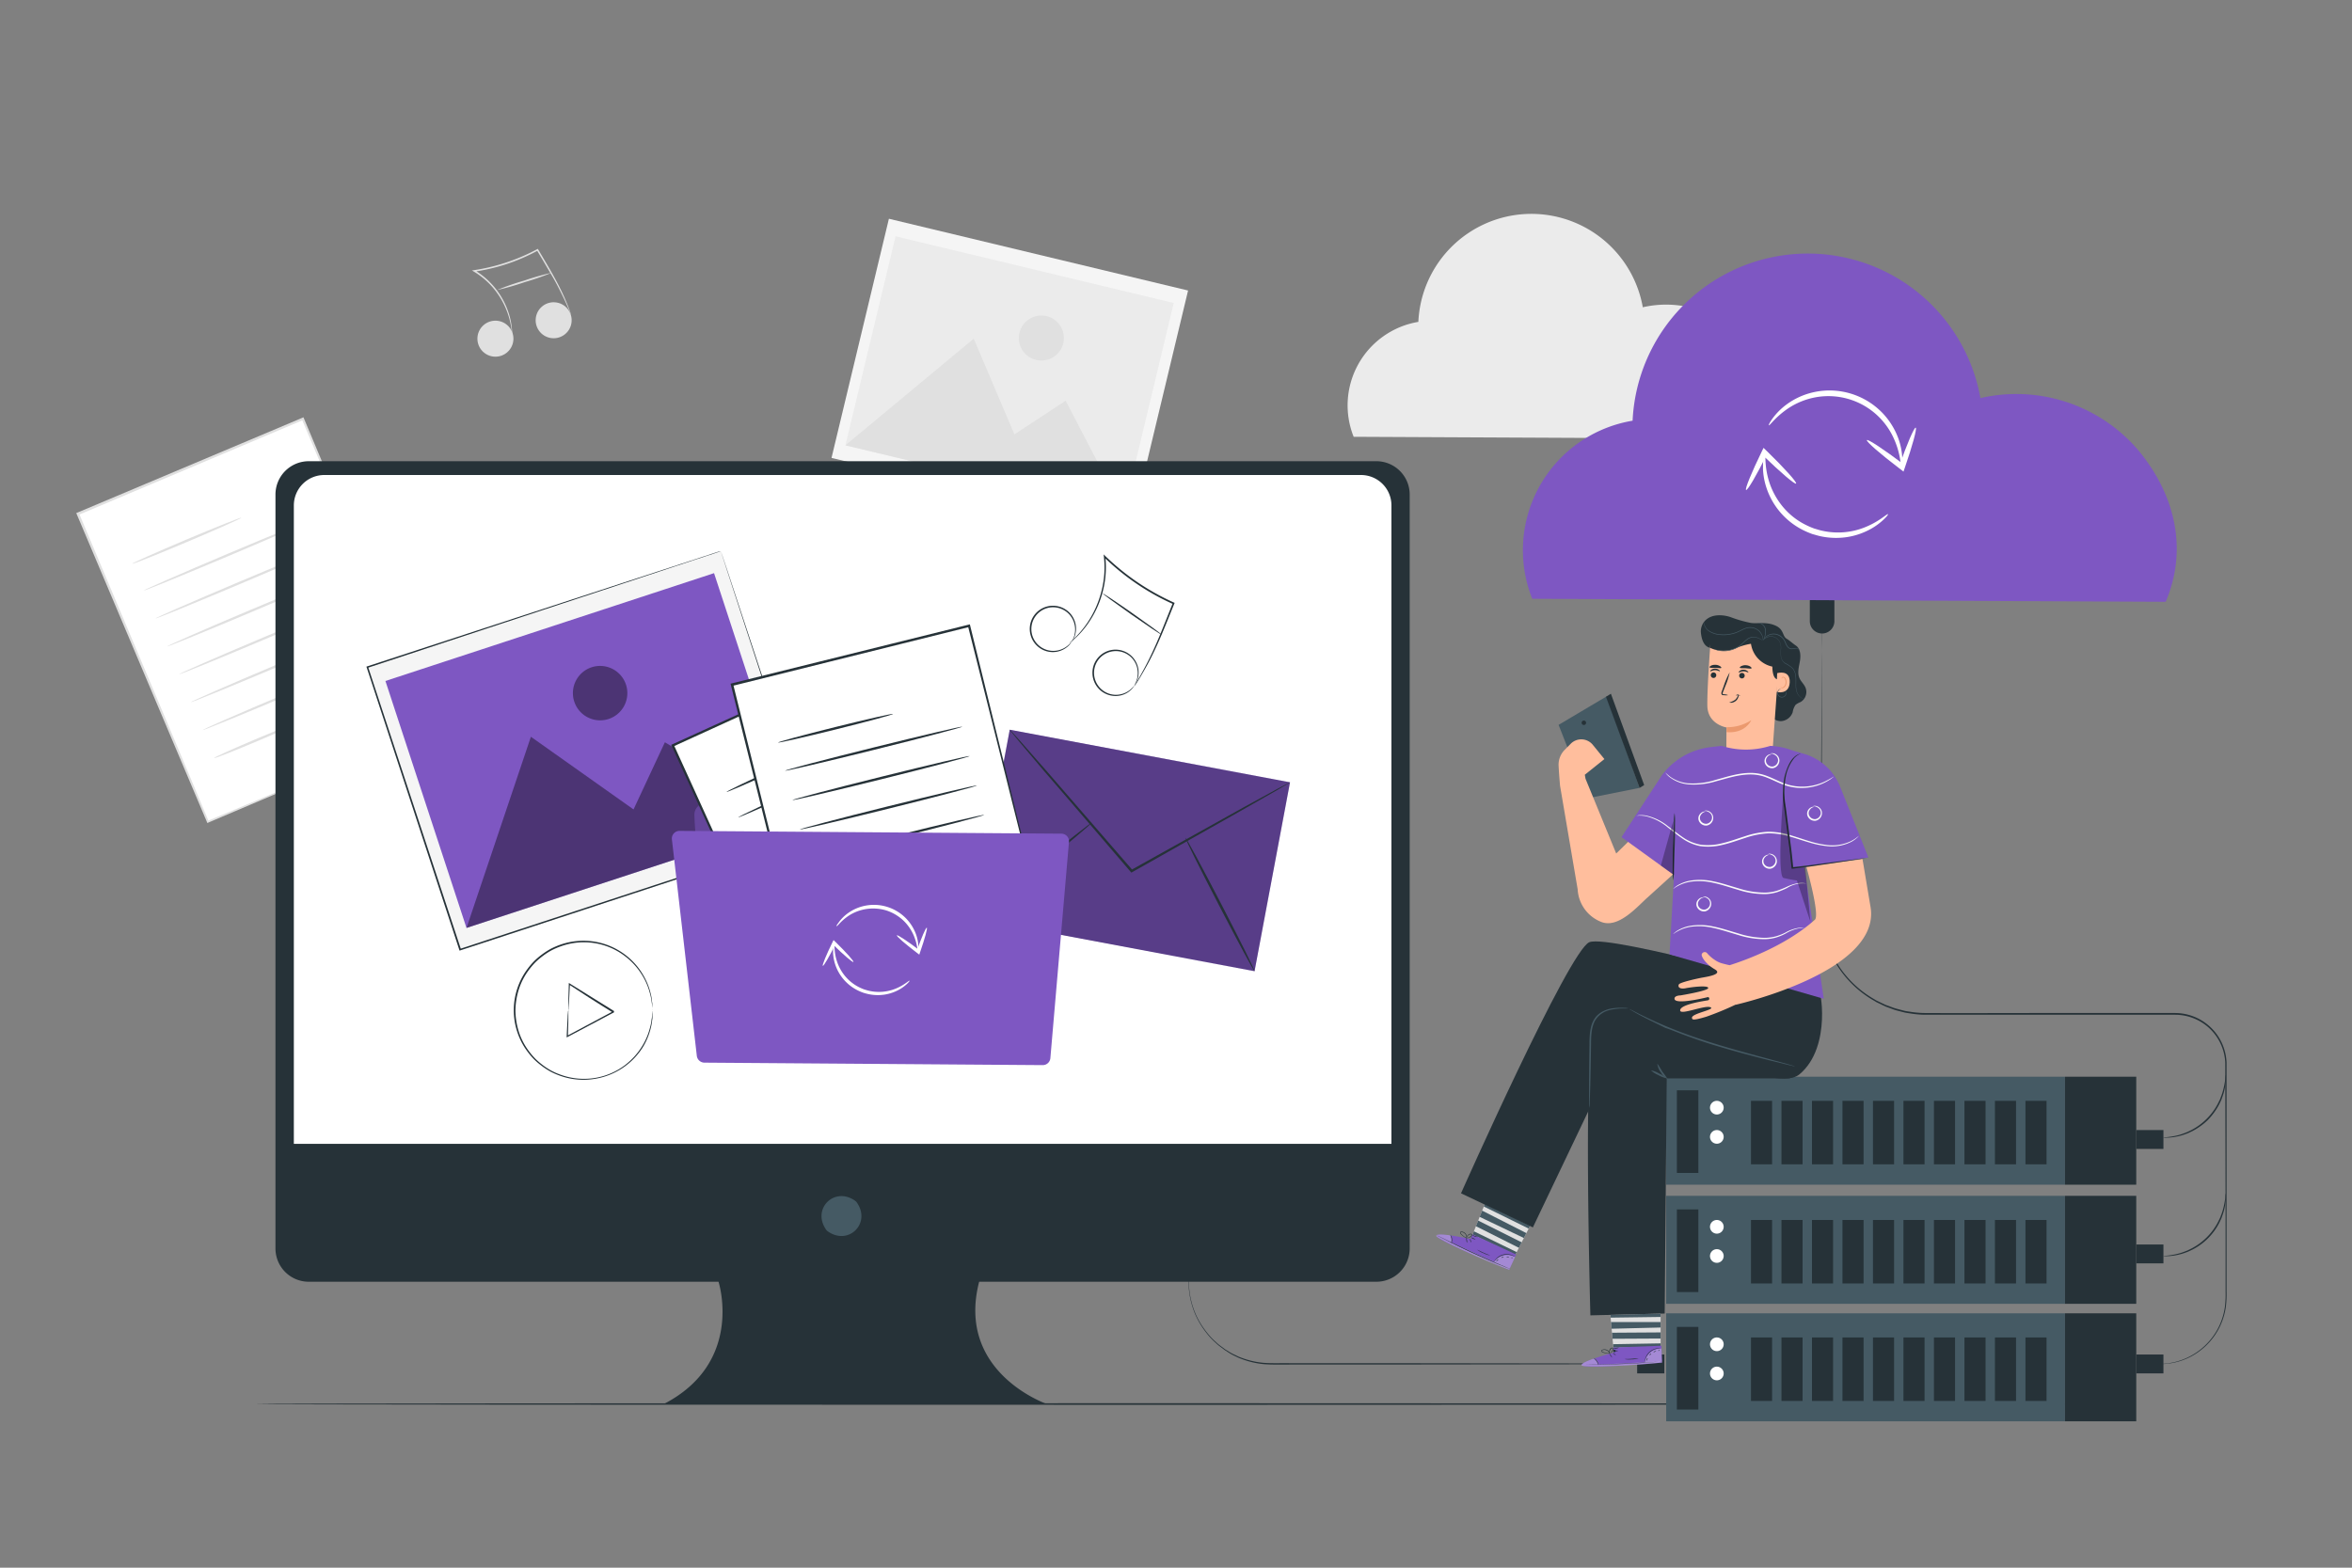 <svg xmlns="http://www.w3.org/2000/svg" viewBox="0 0 750 500"><rect x="0" y="0" width="750" height="500" fill="#808080" stroke="none"/><g id="freepik--background-complete--inject-27"><rect x="42.48" y="144.55" width="77.88" height="106.58" transform="translate(-70.53 47.24) rotate(-22.88)" style="fill:#fff"></rect><path d="M138,231.79s-.09-.16-.23-.47-.34-.79-.6-1.39c-.54-1.24-1.31-3-2.31-5.35-2-4.69-4.91-11.51-8.6-20.13l-30-70.71.46.19L25,164.24h0l.2-.51C40.64,200.42,55,234.39,66.56,262l-.41-.16,52.17-21.85,14.53-6,3.83-1.58c.87-.36,1.35-.53,1.35-.53s-.41.2-1.26.57L133,234l-14.4,6.17L66.4,262.37l-.3.12L66,262.2C54.33,234.65,40,200.71,24.47,164l-.15-.36.36-.15h0l71.76-30.25.33-.14.13.32c12.21,29.12,22.53,53.72,29.81,71.06l8.4,20.14c.95,2.3,1.69,4.08,2.19,5.32.24.58.42,1,.56,1.36A3.67,3.67,0,0,1,138,231.79Z" style="fill:#e0e0e0"></path><path d="M77,165.1c.08.2-7.66,3.65-17.28,7.72s-17.51,7.2-17.59,7,7.65-3.65,17.28-7.72S77,164.9,77,165.1Z" style="fill:#e0e0e0"></path><path d="M99.5,165.67c.08.2-11.88,5.44-26.71,11.7s-26.94,11.18-27,11,11.88-5.43,26.71-11.7S99.42,165.47,99.5,165.67Z" style="fill:#e0e0e0"></path><path d="M103.26,174.57c.08.2-11.88,5.44-26.72,11.7s-26.93,11.18-27,11,11.87-5.43,26.71-11.7S103.17,174.38,103.26,174.57Z" style="fill:#e0e0e0"></path><path d="M107,183.47c.09.2-11.87,5.44-26.71,11.7s-26.93,11.18-27,11S65.16,200.72,80,194.46,106.93,183.28,107,183.47Z" style="fill:#e0e0e0"></path><path d="M110.77,192.38c.08.19-11.88,5.43-26.71,11.69s-26.93,11.18-27,11,11.88-5.43,26.72-11.69S110.69,192.18,110.77,192.38Z" style="fill:#e0e0e0"></path><path d="M114.53,201.28c.08.19-11.88,5.43-26.71,11.69s-26.94,11.18-27,11,11.87-5.44,26.71-11.7S114.44,201.08,114.53,201.28Z" style="fill:#e0e0e0"></path><path d="M118.28,210.18c.09.2-11.87,5.43-26.71,11.69s-26.93,11.18-27,11,11.87-5.44,26.71-11.7S118.2,210,118.28,210.18Z" style="fill:#e0e0e0"></path><path d="M97.19,229.57c.09.19-6.31,3.08-14.28,6.45S68.4,242,68.31,241.76s6.32-3.09,14.29-6.46S97.11,229.37,97.19,229.57Z" style="fill:#e0e0e0"></path><rect x="282.76" y="70.28" width="78.44" height="98.11" transform="translate(130.85 404.61) rotate(-76.51)" style="fill:#f5f5f5"></rect><rect x="287.64" y="73.71" width="68.56" height="91.22" transform="translate(130.81 404.54) rotate(-76.51)" style="fill:#ebebeb"></rect><polygon points="269.57 142.02 310.5 108.01 323.47 138.54 339.81 127.8 358.28 163.29 269.57 142.02" style="fill:#e0e0e0"></polygon><path d="M339.05,109.49a7.18,7.18,0,1,1-5.31-8.66A7.19,7.19,0,0,1,339.05,109.49Z" style="fill:#e0e0e0"></path><path d="M562,139.94c4.68-10.95,1.84-22.38-5.86-31.46A33,33,0,0,0,523.85,98a36.08,36.08,0,0,0-71.57,4.66,27,27,0,0,0-20.63,36.65Z" style="fill:#ebebeb"></path><path d="M163.45,106.28a5.74,5.74,0,1,1-7.21-3.73A5.74,5.74,0,0,1,163.45,106.28Z" style="fill:#e0e0e0"></path><circle cx="176.54" cy="102.13" r="5.74" transform="translate(45.26 258.22) rotate(-79.98)" style="fill:#e0e0e0"></circle><path d="M182.13,100.4a1.87,1.87,0,0,1-.2-.4l-.5-1.19c-.44-1-1.08-2.54-2-4.4s-2-4.07-3.45-6.52-3-5.15-4.79-8.08l.33.09A61.09,61.09,0,0,1,161,84.4a61.78,61.78,0,0,1-9.73,2.24l.09-.46A25,25,0,0,1,162.26,100a23.41,23.41,0,0,1,1,5.08c.06.6,0,1.07.06,1.38a1.81,1.81,0,0,1,0,.48s-.07-.65-.21-1.84a25.76,25.76,0,0,0-1.16-5,25.24,25.24,0,0,0-3.61-6.89,24.36,24.36,0,0,0-7.25-6.59l-.6-.36.69-.1a62,62,0,0,0,9.64-2.25,61.25,61.25,0,0,0,10.47-4.43l.21-.11.12.2c1.72,2.94,3.35,5.65,4.73,8.12s2.51,4.71,3.37,6.6,1.45,3.42,1.85,4.47L182,100A2.38,2.38,0,0,1,182.13,100.4Z" style="fill:#e0e0e0"></path><path d="M175.89,87a82.85,82.85,0,0,1-8.63,3,80.89,80.89,0,0,1-8.78,2.51,80.16,80.16,0,0,1,8.63-3A80.18,80.18,0,0,1,175.89,87Z" style="fill:#e0e0e0"></path></g><g id="freepik--Floor--inject-27"><path d="M668.83,447.8c0,.15-131.56.26-293.82.26S81.17,448,81.17,447.8s131.54-.26,293.84-.26S668.83,447.66,668.83,447.8Z" style="fill:#263238"></path></g><g id="freepik--Device--inject-27"><path d="M438.89,147.1H98.46a10.62,10.62,0,0,0-10.62,10.62V398.18A10.61,10.61,0,0,0,98.46,408.8H229.12s8.31,25.7-17.45,39H333.84s-29.09-10-21.61-39H438.89a10.62,10.62,0,0,0,10.63-10.62V157.72A10.63,10.63,0,0,0,438.89,147.1Z" style="fill:#263238"></path><path d="M273.22,383.52c4.63,6.61-2.61,13.86-9.23,9.23a2.21,2.21,0,0,1-.57-.57c-4.62-6.62,2.62-13.85,9.23-9.23A2.21,2.21,0,0,1,273.22,383.52Z" style="fill:#455a64"></path><path d="M103.4,151.5H434a9.7,9.7,0,0,1,9.7,9.7V364.81a0,0,0,0,1,0,0H93.7a0,0,0,0,1,0,0V161.2A9.7,9.7,0,0,1,103.4,151.5Z" style="fill:#fff"></path><rect x="330.37" y="225.77" width="61.29" height="90.93" transform="translate(27.84 576.03) rotate(-79.37)" style="fill:#7E57C2"></rect><rect x="330.37" y="225.77" width="61.29" height="90.93" transform="translate(27.84 576.03) rotate(-79.37)" style="opacity:0.3"></rect><path d="M411.36,249.51a7.91,7.91,0,0,1-1,.64l-2.89,1.72L396.74,258l-35.68,20.15-.29.16-.22-.25-.54-.62C349.49,265.19,340,254.08,333,246l-8.11-9.62c-.91-1.09-1.63-2-2.18-2.64a5.38,5.38,0,0,1-.71-1,8.13,8.13,0,0,1,.84.85l2.29,2.54,8.32,9.45,27.2,31.37.53.62-.51-.09,35.79-19.94c4.54-2.47,8.23-4.49,10.87-5.94l3-1.58A5.86,5.86,0,0,1,411.36,249.51Z" style="fill:#263238"></path><path d="M310.68,293c-.14-.17,8.13-7.17,18.47-15.62s18.85-15.16,19-15S340,269.53,329.67,278,310.82,293.15,310.68,293Z" style="fill:#263238"></path><path d="M378,267.19c.21-.11,5.31,9.33,11.4,21.09s10.86,21.36,10.66,21.47-5.3-9.34-11.39-21.09S377.79,267.29,378,267.19Z" style="fill:#263238"></path><path d="M208.06,322.21a1.41,1.41,0,0,1-.05-.35c0-.26,0-.61-.08-1,0-.23,0-.49-.05-.77s-.09-.58-.14-.92a16.06,16.06,0,0,0-.47-2.26,20.85,20.85,0,0,0-2.45-5.81,21.81,21.81,0,0,0-5.56-6.17,21.56,21.56,0,0,0-9.17-4.05,21.82,21.82,0,0,0-11.42,1,22.08,22.08,0,0,0-2.83,1.24,21.64,21.64,0,0,0-2.67,1.72,24.08,24.08,0,0,0-2.46,2.09,24.65,24.65,0,0,0-2.13,2.52,21,21,0,0,0-3.1,6,23.07,23.07,0,0,0-1.12,6.85,23.45,23.45,0,0,0,1.11,6.86,21.26,21.26,0,0,0,3.11,6,23.62,23.62,0,0,0,2.13,2.52,24.19,24.19,0,0,0,2.46,2.1,21.64,21.64,0,0,0,2.67,1.72,22.08,22.08,0,0,0,2.83,1.24,21.82,21.82,0,0,0,11.42,1,21.56,21.56,0,0,0,9.17-4,21.91,21.91,0,0,0,5.57-6.18,20.92,20.92,0,0,0,2.44-5.8,16.06,16.06,0,0,0,.47-2.26c0-.34.11-.64.14-.92l.05-.77c0-.43.06-.78.08-1a1.58,1.58,0,0,1,.05-.36,2,2,0,0,1,0,.36q0,.39,0,1.05c0,.23,0,.49,0,.77s-.08.59-.12.93a15.9,15.9,0,0,1-.42,2.29,21.15,21.15,0,0,1-2.39,5.9A22.16,22.16,0,0,1,190.17,344a22.3,22.3,0,0,1-11.66-.93,24,24,0,0,1-2.91-1.27,23.24,23.24,0,0,1-2.72-1.75,24.28,24.28,0,0,1-2.53-2.14,23.47,23.47,0,0,1-2.18-2.57,21.42,21.42,0,0,1-3.19-6.13,22,22,0,0,1,0-14,21.75,21.75,0,0,1,3.19-6.12,24.63,24.63,0,0,1,2.18-2.57,24.28,24.28,0,0,1,2.53-2.14,23.24,23.24,0,0,1,2.72-1.75,24,24,0,0,1,2.91-1.27,22.3,22.3,0,0,1,11.66-.93,22.05,22.05,0,0,1,9.32,4.19,21.76,21.76,0,0,1,5.58,6.32,20.91,20.91,0,0,1,2.4,5.9,15.66,15.66,0,0,1,.42,2.29c0,.34.1.64.12.93s0,.54,0,.77q0,.66,0,1.05A1.88,1.88,0,0,1,208.06,322.21Z" style="fill:#263238"></path><path d="M181.24,322.21a2.36,2.36,0,0,1,0,.59c0,.44,0,1,0,1.66,0,1.52-.08,3.59-.14,6.1l-.28-.18,14.71-7.86c0-.1,0,.85,0,.45h0l0,0-.06,0-.13-.08-.25-.16-.51-.32-1-.63-2-1.24-3.72-2.35L181.44,314l.3-.15c-.13,2.51-.23,4.57-.31,6.09-.05.67-.08,1.22-.11,1.66a2.4,2.4,0,0,1-.08.57,2.39,2.39,0,0,1,0-.58c0-.44,0-1,0-1.66,0-1.52.09-3.59.14-6.1v-.33l.29.18,6.44,4,3.74,2.33,2,1.23,1,.63.51.32.25.16.13.08.06,0,0,0h0c0-.4,0,.55,0,.45L181,330.72l-.3.16,0-.34c.12-2.51.23-4.57.31-6.09,0-.67.08-1.22.11-1.66A2.1,2.1,0,0,1,181.24,322.21Z" style="fill:#263238"></path><rect x="128.99" y="191.93" width="118.63" height="94.84" transform="translate(-65.25 70.66) rotate(-18.17)" style="fill:#f5f5f5"></rect><path d="M229.87,175.79l-.54.19-1.57.53-6.11,2-23.05,7.63L117.23,213l.15-.3L147,302.8h0l-.33-.16L259.38,265.7l-.14.27c-8.87-27.16-16.21-49.67-21.35-65.41-2.56-7.88-4.57-14.05-5.94-18.28l-1.56-4.82c-.35-1.09-.52-1.67-.52-1.67s.19.54.55,1.62.9,2.68,1.59,4.76c1.4,4.2,3.44,10.35,6,18.2l21.61,65.46.07.21-.21.07-112.69,37-.25.08-.08-.24h0c-10.67-32.54-20.76-63.29-29.55-90.11l-.07-.22.22-.07,81.58-26.66,23-7.5,6.08-2,1.56-.5Z" style="fill:#263238"></path><rect x="133.08" y="197.92" width="110.29" height="82.9" transform="translate(-65.26 70.64) rotate(-18.17)" style="fill:#7E57C2"></rect><polygon points="148.76 295.95 169.29 234.98 202.02 258.16 212.02 236.74 253.55 261.55 148.76 295.95" style="opacity:0.4"></polygon><g style="opacity:0.4"><path d="M199.62,218.38a8.68,8.68,0,1,1-11-5.55A8.7,8.7,0,0,1,199.62,218.38Z"></path></g><path d="M221.44,260.11l3.06,56.3a3.79,3.79,0,0,0,3.76,3.6l101.31.74a3.8,3.8,0,0,0,3.82-3.78l.33-43.82a3.81,3.81,0,0,0-3.8-3.83l-62.3-.05a3.81,3.81,0,0,1-2.69-1.11l-10.75-10.75a3.82,3.82,0,0,0-2.66-1.11l-26.26-.19A3.79,3.79,0,0,0,221.44,260.11Z" style="fill:#7E57C2"></path><g style="opacity:0.2"><path d="M221.44,260.11l3.06,56.3a3.79,3.79,0,0,0,3.76,3.6l101.31.74a3.8,3.8,0,0,0,3.82-3.78l.33-43.82a3.81,3.81,0,0,0-3.8-3.83l-62.3-.05a3.81,3.81,0,0,1-2.69-1.11l-10.75-10.75a3.82,3.82,0,0,0-2.66-1.11l-26.26-.19A3.79,3.79,0,0,0,221.44,260.11Z"></path></g><rect x="232.43" y="217.53" width="75" height="102.63" transform="translate(-87.24 136.3) rotate(-24.52)" style="fill:#fff"></rect><path d="M325.35,300l-.23-.45c-.15-.32-.35-.75-.62-1.31q-.83-1.77-2.36-5.09L313.3,274c-7.53-16.42-18.22-39.7-30.86-67.24l.45.17-68.21,31.16h0l.19-.5c15.88,34.89,30.59,67.19,42.53,93.41l-.4-.15,49.61-22.47,13.82-6.22,3.65-1.62c.83-.37,1.28-.55,1.28-.55l-1.19.58-3.57,1.67-13.69,6.33-49.66,22.83-.27.13-.13-.28-42.67-93.35-.15-.34.34-.15h0l68.24-31.1.31-.14.14.31c12.55,27.68,23.16,51.08,30.65,67.58l8.63,19.14q1.47,3.3,2.27,5.06c.24.56.43,1,.57,1.3A3.67,3.67,0,0,1,325.35,300Z" style="fill:#263238"></path><path d="M264.81,237.46c.08.19-7.27,3.72-16.43,7.9s-16.65,7.41-16.73,7.23,7.26-3.73,16.42-7.91S264.72,237.27,264.81,237.46Z" style="fill:#263238"></path><path d="M286.44,237.39c.09.19-11.28,5.56-25.39,12s-25.61,11.51-25.7,11.32,11.28-5.56,25.39-12S286.36,237.2,286.44,237.39Z" style="fill:#263238"></path><path d="M290.3,245.85c.09.19-11.28,5.56-25.39,12s-25.61,11.5-25.7,11.31,11.28-5.55,25.39-12S290.22,245.66,290.3,245.85Z" style="fill:#263238"></path><path d="M294.17,254.32c.08.19-11.29,5.56-25.39,12s-25.62,11.51-25.71,11.32,11.28-5.56,25.4-12S294.08,254.13,294.17,254.32Z" style="fill:#263238"></path><path d="M298,262.78c.08.19-11.28,5.56-25.39,12s-25.62,11.5-25.7,11.31,11.28-5.56,25.39-12S297.94,262.59,298,262.78Z" style="fill:#263238"></path><path d="M301.89,271.25c.09.18-11.28,5.56-25.39,12s-25.62,11.51-25.7,11.32,11.28-5.56,25.39-12S301.8,271.06,301.89,271.25Z" style="fill:#263238"></path><path d="M305.75,279.71c.09.19-11.28,5.56-25.39,12s-25.61,11.5-25.7,11.31,11.28-5.56,25.39-12S305.67,279.52,305.75,279.71Z" style="fill:#263238"></path><path d="M286,299c.09.18-6,3.14-13.57,6.6s-13.8,6.11-13.89,5.93,6-3.15,13.58-6.61S285.9,298.77,286,299Z" style="fill:#263238"></path><rect x="245.12" y="207.44" width="77.88" height="106.58" transform="translate(-54.47 76.17) rotate(-13.95)" style="fill:#fff"></rect><path d="M334.7,303.06s-.06-.18-.15-.51-.22-.83-.38-1.46c-.33-1.3-.82-3.19-1.44-5.64-1.26-4.95-3.07-12.13-5.37-21.22-4.57-18.2-11-44-18.69-74.52l.42.25-75.57,18.81h0l.29-.47,25.62,103.45-.38-.23L314,308.05l15.3-3.72,4-1c.92-.22,1.41-.31,1.41-.31s-.44.13-1.33.36l-4,1-15.18,3.86-55,13.84-.31.08-.07-.31c-7.24-29-16.14-64.79-25.77-103.42l-.09-.38.38-.09h0l75.58-18.74.35-.09.08.35c7.54,30.65,13.91,56.55,18.41,74.82l5.16,21.2c.59,2.42,1,4.29,1.35,5.59l.33,1.43A2.61,2.61,0,0,1,334.7,303.06Z" style="fill:#263238"></path><path d="M284.81,227.7c.05.21-8.13,2.42-18.27,4.94s-18.41,4.39-18.46,4.19,8.13-2.42,18.27-4.94S284.76,227.49,284.81,227.7Z" style="fill:#263238"></path><path d="M306.91,231.76c0,.2-12.58,3.52-28.2,7.4s-28.35,6.86-28.4,6.65,12.58-3.52,28.21-7.4S306.86,231.55,306.91,231.76Z" style="fill:#263238"></path><path d="M309.24,241.13c.05.21-12.58,3.53-28.21,7.41s-28.34,6.86-28.39,6.65,12.58-3.52,28.21-7.41S309.19,240.92,309.24,241.13Z" style="fill:#263238"></path><path d="M311.57,250.51c.05.21-12.58,3.52-28.21,7.4S255,264.78,255,264.57s12.57-3.53,28.21-7.41S311.52,250.3,311.57,250.51Z" style="fill:#263238"></path><path d="M313.9,259.89c.05.2-12.58,3.52-28.21,7.4s-28.34,6.86-28.39,6.65,12.57-3.52,28.21-7.4S313.85,259.68,313.9,259.89Z" style="fill:#263238"></path><path d="M316.23,269.26c0,.21-12.58,3.53-28.21,7.41s-28.34,6.86-28.39,6.65,12.57-3.52,28.2-7.41S316.17,269.05,316.23,269.26Z" style="fill:#263238"></path><path d="M318.56,278.64c.05.21-12.58,3.52-28.21,7.4S262,292.91,262,292.7s12.57-3.53,28.2-7.41S318.5,278.43,318.56,278.64Z" style="fill:#263238"></path><path d="M294.71,294.52c.05.21-6.72,2.07-15.12,4.15s-15.25,3.61-15.3,3.4S271,300,279.4,297.92,294.66,294.31,294.71,294.52Z" style="fill:#263238"></path><path d="M214.26,267.76l7.94,69a2.46,2.46,0,0,0,2.41,2.16l107.87.79a2.44,2.44,0,0,0,2.46-2.23l5.93-68.94a2.43,2.43,0,0,0-2.41-2.65L216.7,265A2.44,2.44,0,0,0,214.26,267.76Z" style="fill:#7E57C2"></path><path d="M341.72,204.72c-.05,0,.34-.54.73-1.6a7.19,7.19,0,0,0,0-4.64,7,7,0,0,0-8.88-4.43,6.94,6.94,0,0,0-4.69,6.71,6.86,6.86,0,0,0,1.24,3.83,7,7,0,0,0,5.95,3,7.21,7.21,0,0,0,4.35-1.63c.87-.73,1.21-1.27,1.26-1.24a1.82,1.82,0,0,1-.24.4,6.1,6.1,0,0,1-.88,1,7.26,7.26,0,0,1-7.81,1.23,7.41,7.41,0,0,1-3.05-11,7.43,7.43,0,0,1,3.71-2.77,7.4,7.4,0,0,1,7.67,1.87,7.3,7.3,0,0,1,1.52,7.76,6,6,0,0,1-.63,1.16A1.75,1.75,0,0,1,341.72,204.72Z" style="fill:#263238"></path><path d="M361.67,218.69c-.05,0,.34-.54.73-1.6a7.27,7.27,0,0,0,.05-4.65,7,7,0,0,0-1.69-2.74,7,7,0,0,0-10.64.9,7,7,0,0,0,5.95,11,7.23,7.23,0,0,0,4.35-1.64c.86-.72,1.21-1.27,1.25-1.23s-.07.15-.24.39a5.31,5.31,0,0,1-.88,1,7.11,7.11,0,0,1-4.47,1.85,7.37,7.37,0,0,1-7.72-7.18,7.36,7.36,0,0,1,5-7.2,7.36,7.36,0,0,1,9.4,4.79,7.21,7.21,0,0,1-.21,4.83,5.38,5.38,0,0,1-.63,1.17C361.78,218.58,361.69,218.7,361.67,218.69Z" style="fill:#263238"></path><path d="M361.75,218.81a3.46,3.46,0,0,1,.26-.49c.2-.36.47-.82.81-1.4.69-1.22,1.72-3,2.89-5.29s2.51-5.12,3.87-8.38,2.8-6.94,4.39-10.89l.13.31a74.67,74.67,0,0,1-12.47-7.06,76.36,76.36,0,0,1-9.6-7.94l.42-.21a30.77,30.77,0,0,1-1.14,12.41,31.33,31.33,0,0,1-4.27,8.87,29.2,29.2,0,0,1-4.24,4.89c-.55.52-1,.87-1.32,1.12a3.24,3.24,0,0,1-.48.36,2.53,2.53,0,0,1,.42-.42c.28-.28.73-.64,1.26-1.18a32.3,32.3,0,0,0,4.1-4.94,31.65,31.65,0,0,0,4.12-8.82A30.36,30.36,0,0,0,352,177.52l-.08-.7.5.49a78.71,78.71,0,0,0,9.56,7.88,77.88,77.88,0,0,0,12.37,7l.22.09-.09.22c-1.61,3.94-3.07,7.62-4.47,10.87s-2.76,6.07-4,8.36-2.28,4-3,5.24l-.88,1.35A2.64,2.64,0,0,1,361.75,218.81Z" style="fill:#263238"></path><path d="M370.38,202.4c-.09.11-4.34-2.72-9.51-6.34s-9.29-6.65-9.21-6.77,4.34,2.72,9.51,6.34S370.46,202.28,370.38,202.4Z" style="fill:#263238"></path><path d="M292.72,303.34c-.23,0-.11-2.07-1.36-5a14.72,14.72,0,0,0-3.1-4.56,14.39,14.39,0,0,0-5.73-3.43,14.6,14.6,0,0,0-6.68-.36,14.23,14.23,0,0,0-5.11,2c-2.67,1.76-3.76,3.54-3.93,3.4s.14-.51.69-1.27a12.6,12.6,0,0,1,2.78-2.79,14,14,0,0,1,5.36-2.41A14.33,14.33,0,0,1,289,293a14.32,14.32,0,0,1,3.1,5,13.34,13.34,0,0,1,.76,3.87A4,4,0,0,1,292.72,303.34Z" style="fill:#fff"></path><path d="M286,298.32c.19-.25,3.32,1.81,7,4.6l.2.16-.88.27c1.49-4.25,2.91-7.57,3.21-7.46s-.66,3.58-2.14,7.83l-.25.75-.63-.48-.21-.16C288.59,301,285.77,298.57,286,298.32Z" style="fill:#fff"></path><path d="M266,301c.23,0-.14,2,.7,5a14.44,14.44,0,0,0,2.37,4.8,14,14,0,0,0,5,4.13,16.78,16.78,0,0,0,1.59.67c.54.15,1.07.33,1.61.44a14.31,14.31,0,0,0,3.14.32,14.12,14.12,0,0,0,5.24-1.06,16.17,16.17,0,0,0,3.21-1.77c.72-.49,1.1-.81,1.17-.74s-.23.47-.89,1.09A12.65,12.65,0,0,1,286,316a13.8,13.8,0,0,1-5.55,1.37,14.16,14.16,0,0,1-3.39-.28,16.13,16.13,0,0,1-1.75-.46,14.94,14.94,0,0,1-1.72-.72,14.2,14.2,0,0,1-5.35-4.53,14,14,0,0,1-2.3-5.23,13.42,13.42,0,0,1-.29-2.17,16.09,16.09,0,0,1,.05-1.65C265.85,301.46,266,301,266,301Z" style="fill:#fff"></path><path d="M272.13,306.81c-.22.22-3.08-2.21-6.38-5.43l-.19-.18.91-.16c-2,4-3.82,7.15-4.09,7s1.09-3.47,3.07-7.51l.35-.71.56.55.19.18C269.85,303.78,272.35,306.58,272.13,306.81Z" style="fill:#fff"></path></g><g id="freepik--Server--inject-27"><rect x="531.31" y="343.41" width="127.17" height="34.44" style="fill:#455a64"></rect><rect x="534.72" y="347.74" width="6.85" height="26.36" style="fill:#263238"></rect><path d="M549.64,353.28a2.18,2.18,0,1,1-2.17-2.18A2.18,2.18,0,0,1,549.64,353.28Z" style="fill:#fff"></path><path d="M549.64,362.6a2.18,2.18,0,1,1-2.17-2.18A2.17,2.17,0,0,1,549.64,362.6Z" style="fill:#fff"></path><rect x="558.35" y="351.1" width="6.73" height="20.25" style="fill:#263238"></rect><rect x="568.07" y="351.1" width="6.73" height="20.25" style="fill:#263238"></rect><rect x="577.8" y="351.1" width="6.73" height="20.25" style="fill:#263238"></rect><rect x="587.52" y="351.1" width="6.73" height="20.25" style="fill:#263238"></rect><rect x="597.25" y="351.1" width="6.73" height="20.25" style="fill:#263238"></rect><rect x="606.97" y="351.1" width="6.73" height="20.25" style="fill:#263238"></rect><rect x="616.69" y="351.1" width="6.73" height="20.25" style="fill:#263238"></rect><rect x="626.42" y="351.1" width="6.73" height="20.25" style="fill:#263238"></rect><rect x="636.14" y="351.1" width="6.73" height="20.25" style="fill:#263238"></rect><rect x="645.87" y="351.1" width="6.73" height="20.25" style="fill:#263238"></rect><rect x="658.48" y="343.41" width="22.72" height="34.44" style="fill:#263238"></rect><rect x="531.31" y="381.4" width="127.17" height="34.44" style="fill:#455a64"></rect><rect x="534.72" y="385.73" width="6.85" height="26.36" style="fill:#263238"></rect><path d="M549.64,391.28a2.18,2.18,0,1,1-2.17-2.18A2.17,2.17,0,0,1,549.64,391.28Z" style="fill:#fff"></path><path d="M549.64,400.59a2.18,2.18,0,1,1-2.17-2.18A2.18,2.18,0,0,1,549.64,400.59Z" style="fill:#fff"></path><rect x="558.35" y="389.1" width="6.73" height="20.25" style="fill:#263238"></rect><rect x="568.07" y="389.1" width="6.73" height="20.25" style="fill:#263238"></rect><rect x="577.8" y="389.1" width="6.73" height="20.25" style="fill:#263238"></rect><rect x="587.52" y="389.1" width="6.73" height="20.25" style="fill:#263238"></rect><rect x="597.25" y="389.1" width="6.73" height="20.25" style="fill:#263238"></rect><rect x="606.97" y="389.1" width="6.73" height="20.25" style="fill:#263238"></rect><rect x="616.69" y="389.1" width="6.73" height="20.25" style="fill:#263238"></rect><rect x="626.42" y="389.1" width="6.73" height="20.25" style="fill:#263238"></rect><rect x="636.14" y="389.1" width="6.73" height="20.25" style="fill:#263238"></rect><rect x="645.87" y="389.1" width="6.73" height="20.25" style="fill:#263238"></rect><rect x="658.48" y="381.4" width="22.72" height="34.44" style="fill:#263238"></rect><rect x="531.31" y="418.87" width="127.17" height="34.44" style="fill:#455a64"></rect><rect x="534.72" y="423.2" width="6.85" height="26.36" style="fill:#263238"></rect><path d="M549.64,428.74a2.18,2.18,0,1,1-2.17-2.17A2.17,2.17,0,0,1,549.64,428.74Z" style="fill:#fff"></path><path d="M549.64,438.06a2.18,2.18,0,1,1-2.17-2.18A2.18,2.18,0,0,1,549.64,438.06Z" style="fill:#fff"></path><rect x="558.35" y="426.57" width="6.73" height="20.25" style="fill:#263238"></rect><rect x="568.07" y="426.57" width="6.73" height="20.25" style="fill:#263238"></rect><rect x="577.8" y="426.57" width="6.73" height="20.25" style="fill:#263238"></rect><rect x="587.52" y="426.57" width="6.73" height="20.25" style="fill:#263238"></rect><rect x="597.25" y="426.57" width="6.73" height="20.25" style="fill:#263238"></rect><rect x="606.97" y="426.57" width="6.73" height="20.25" style="fill:#263238"></rect><rect x="616.69" y="426.57" width="6.73" height="20.25" style="fill:#263238"></rect><rect x="626.42" y="426.57" width="6.73" height="20.25" style="fill:#263238"></rect><rect x="636.14" y="426.57" width="6.73" height="20.25" style="fill:#263238"></rect><rect x="645.87" y="426.57" width="6.73" height="20.25" style="fill:#263238"></rect><rect x="658.48" y="418.87" width="22.72" height="34.44" style="fill:#263238"></rect><rect x="681.2" y="360.42" width="8.67" height="6.02" style="fill:#263238"></rect><path d="M577.11,198.12v-6.47a.92.92,0,0,1,.92-.92h6a.92.92,0,0,1,.92.92v6.47a3.93,3.93,0,0,1-3.93,3.93h0A3.93,3.93,0,0,1,577.11,198.12Z" style="fill:#263238"></path><rect x="681.2" y="396.92" width="8.67" height="6.02" style="fill:#263238"></rect><rect x="681.2" y="432.01" width="8.67" height="6.02" style="fill:#263238"></rect><rect x="522.05" y="432.01" width="8.67" height="6.02" style="fill:#263238"></rect><path d="M709.76,380.7a5.16,5.16,0,0,1,0,1.23,8.75,8.75,0,0,1-.09,1.45,15.71,15.71,0,0,1-.31,1.89,14.91,14.91,0,0,1-.64,2.25c-.14.39-.26.81-.45,1.22l-.59,1.25a19.48,19.48,0,0,1-8.57,8.56l-1.25.59c-.4.19-.82.31-1.21.46a16.86,16.86,0,0,1-2.25.63,15.85,15.85,0,0,1-1.9.31,8.58,8.58,0,0,1-1.44.09,5.1,5.1,0,0,1-1.23,0c0-.12,1.76-.06,4.49-.72a17.85,17.85,0,0,0,2.18-.68c.38-.16.79-.28,1.18-.47l1.21-.6a19.76,19.76,0,0,0,8.36-8.36c.21-.41.4-.81.6-1.21s.31-.8.47-1.18a17.85,17.85,0,0,0,.68-2.18C709.7,382.46,709.64,380.69,709.76,380.7Z" style="fill:#263238"></path><path d="M709.76,342.87a5.16,5.16,0,0,1,0,1.23,8.75,8.75,0,0,1-.09,1.45,15.85,15.85,0,0,1-.31,1.9,15.14,15.14,0,0,1-.64,2.24c-.14.39-.26.81-.45,1.22l-.59,1.25a21.28,21.28,0,0,1-3.6,5,20.84,20.84,0,0,1-5,3.6l-1.25.59c-.4.19-.82.31-1.21.46a15.48,15.48,0,0,1-2.25.63,14.07,14.07,0,0,1-1.9.31,8.58,8.58,0,0,1-1.44.09,5.1,5.1,0,0,1-1.23,0c0-.12,1.76-.06,4.49-.71a16.38,16.38,0,0,0,2.18-.69,12.58,12.58,0,0,0,1.18-.47l1.21-.59a19.91,19.91,0,0,0,8.36-8.36c.21-.42.4-.82.6-1.21s.31-.81.47-1.19a17.33,17.33,0,0,0,.68-2.18C709.7,344.64,709.64,342.87,709.76,342.87Z" style="fill:#263238"></path><path d="M526.38,435l-.45,0-1.35,0-5.17.05-19,.08-62.77.08h-26.4c-2.79,0-5.49.08-8.18-.12a27,27,0,0,1-7.58-1.83c-.61-.2-1.15-.53-1.72-.78a14.34,14.34,0,0,1-1.64-.88l-1.56-1-1.44-1.08a12.32,12.32,0,0,1-1.35-1.14c-.42-.4-.88-.77-1.27-1.19a27.24,27.24,0,0,1-2.18-2.57,26.7,26.7,0,0,1-3.2-5.47A27.09,27.09,0,0,1,379,408.61c0-3.18,0-5.93,0-8.18s0-4,.05-5.17c0-.58,0-1,0-1.35s0-.46,0-.46,0,.16,0,.46,0,.77,0,1.35c0,1.2,0,2.94.05,5.17s0,5,0,8.18a26.72,26.72,0,0,0,2.16,10.48,26.13,26.13,0,0,0,3.18,5.37,26.79,26.79,0,0,0,2.16,2.53c.38.41.83.77,1.25,1.16a12,12,0,0,0,1.34,1.12l1.42,1.06,1.53.94a13.11,13.11,0,0,0,1.62.85c.56.25,1.1.57,1.69.77a26.87,26.87,0,0,0,7.45,1.77c2.62.19,5.36.08,8.14.11h26.4l62.77.08,19,.08,5.17,0,1.35,0Z" style="fill:#263238"></path><path d="M581,200.4s0,.31,0,.91,0,1.52,0,2.69v10.32c0,9-.06,22-.1,38,0,8-.06,16.8-.1,26.22q0,3.54,0,7.19c0,1.22,0,2.45,0,3.68s.11,2.47.18,3.71a33.93,33.93,0,0,0,5,14.39,33.23,33.23,0,0,0,11.53,11.09c.3.18.59.37.89.53l.94.45,1.87.9,2,.73a14.47,14.47,0,0,0,2,.63l2,.53c.68.17,1.39.23,2.09.35a31.65,31.65,0,0,0,4.25.37c11.53.07,23.48,0,35.7,0h44.3A16.48,16.48,0,0,1,710,338.86c0,21.21,0,40.3,0,56.34,0,4,0,7.83,0,11.44,0,1.8,0,3.56,0,5.26a32.2,32.2,0,0,1-.24,5,21.22,21.22,0,0,1-8.1,13.81,20.7,20.7,0,0,1-9.41,4.08c-.59.08-1.1.17-1.55.21l-1.12.05-.92,0s.31,0,.91-.08l1.13-.07c.44,0,.95-.14,1.53-.23a20.85,20.85,0,0,0,9.3-4.14,21,21,0,0,0,7.94-13.69,32.82,32.82,0,0,0,.22-4.91c0-1.7,0-3.46,0-5.26,0-3.61,0-7.43,0-11.44,0-16-.06-35.12-.1-56.31a16,16,0,0,0-15.87-15.27h-44.3c-12.23,0-24.16,0-35.71,0a30.82,30.82,0,0,1-4.31-.38c-.71-.12-1.43-.19-2.13-.36l-2.07-.53a14.12,14.12,0,0,1-2-.65l-2-.73-1.9-.92-.95-.46-.9-.54a33.63,33.63,0,0,1-11.68-11.26,34.34,34.34,0,0,1-5.08-14.6c-.06-1.26-.14-2.52-.17-3.76s0-2.46,0-3.68c0-2.43,0-4.83,0-7.19.06-9.42.11-18.21.16-26.22.11-16,.2-29,.27-38,0-4.47.07-7.95.1-10.32,0-1.18,0-2.07,0-2.69S581,200.4,581,200.4Z" style="fill:#263238"></path></g><g id="freepik--Character--inject-27"><path d="M545.31,206.62c-2.22-.51-2.71-3.12-2.91-4.59a5,5,0,0,1,1.33-4.09c2-2.06,5.31-2,8-1.16a39.59,39.59,0,0,0,6.51,1.88c2.18.37,5.11-.52,8.19,1,2.36,1.14,2,3.25,3.21,4s1.84,1.44,3,2.22c1.51,1,1.62,3.17,1.31,5s-.88,3.68-.17,5.35c.49,1.17,1.55,2,2,3.21a3.7,3.7,0,0,1-1.63,4.47,6.35,6.35,0,0,0-1.57.88,5.47,5.47,0,0,0-.93,2.36,4.21,4.21,0,0,1-3.69,2.85,3.79,3.79,0,0,1-3.72-2.69,8.06,8.06,0,0,1,.47-4.1,26.06,26.06,0,0,0,.51-11.15" style="fill:#263238"></path><path d="M565.09,241.44l-14.54-1.16c-.09-1.7,0-8.26,0-8.26s-6.05-.94-6.12-7,1-19.93,1-19.93h0a21,21,0,0,1,21.12,2.65l.9.69Z" style="fill:#ffbe9d"></path><path d="M547,216a.89.89,0,0,0,.06-1.24A.88.88,0,1,0,547,216Z" style="fill:#263238"></path><path d="M545.36,214.11c.09.1.68-.35,1.52-.36s1.44.43,1.53.32,0-.23-.32-.43a2,2,0,0,0-1.22-.39,2.07,2.07,0,0,0-1.21.41C545.4,213.87,545.31,214.06,545.36,214.11Z" style="fill:#263238"></path><path d="M555,214.75a.88.88,0,1,0,1.21.28A.87.87,0,0,0,555,214.75Z" style="fill:#263238"></path><path d="M554.42,214.47c.1.1.69-.35,1.53-.36s1.43.43,1.53.32-.05-.24-.32-.44a2.07,2.07,0,0,0-2.43,0C554.47,214.23,554.38,214.42,554.42,214.47Z" style="fill:#263238"></path><path d="M551.06,221.71a4.06,4.06,0,0,0-1.34-.28c-.22,0-.39-.07-.41-.19a1.22,1.22,0,0,1,.16-.63c.21-.55.43-1.1.66-1.69a23,23,0,0,0,1.42-4.45,23.49,23.49,0,0,0-1.87,4.29l-.62,1.7a1.42,1.42,0,0,0-.12.91.54.54,0,0,0,.38.34,1,1,0,0,0,.37,0A3.83,3.83,0,0,0,551.06,221.71Z" style="fill:#263238"></path><path d="M550.57,231.93a14.06,14.06,0,0,0,7.88-2.24s-1.86,4.35-7.89,3.81Z" style="fill:#eb996e"></path><path d="M545.31,206.62a10.07,10.07,0,0,0,8.49,0c3.25-1.34,7-1.83,7.71-1.14s.69,3.93,3.73,5.1c0,0-.67,6.15,1.8,6.11s1.65-9.69,1.65-9.69l-5.8-3.38-6.46-1.73-6.25.42-4.87.95Z" style="fill:#263238"></path><path d="M566.7,214.71c.1-.05,4.16-1.23,4,2.9s-4.25,3.15-4.26,3S566.7,214.71,566.7,214.71Z" style="fill:#ffbe9d"></path><path d="M567.78,219.11s.07.06.19.12a.73.73,0,0,0,.54,0,1.79,1.79,0,0,0,.87-1.58,2.31,2.31,0,0,0-.17-1,.79.79,0,0,0-.52-.57.35.35,0,0,0-.43.18c-.06.11,0,.2-.06.2s-.09-.07-.05-.24a.43.43,0,0,1,.17-.25.56.56,0,0,1,.41-.1,1.06,1.06,0,0,1,.73.67,2.43,2.43,0,0,1,.21,1.16,1.85,1.85,0,0,1-1.11,1.75.75.75,0,0,1-.65-.13C567.78,219.22,567.76,219.12,567.78,219.11Z" style="fill:#eb996e"></path><path d="M548.88,213c-.13.24-.92,0-1.87,0s-1.75.07-1.87-.18.71-.85,1.91-.79S549,212.74,548.88,213Z" style="fill:#263238"></path><path d="M558.53,213.13c-.13.24-.93.05-1.87,0s-1.76.08-1.87-.18.71-.84,1.91-.79S558.67,212.91,558.53,213.13Z" style="fill:#263238"></path><path d="M558.27,204.57a8.7,8.7,0,0,0,9.18,8.21,16.17,16.17,0,0,0-2.54-6.57c-1.45-1.88-4-3.11-6.23-2.34" style="fill:#263238"></path><path d="M554.36,221.54s.1.26,0,.65a2.56,2.56,0,0,1-.82,1.33,2.64,2.64,0,0,1-1.45.62c-.4,0-.64-.06-.64-.11a5.68,5.68,0,0,0,1.82-.82C554.1,222.49,554.24,221.52,554.36,221.54Z" style="fill:#263238"></path><path d="M554.88,222s-.28-.2-.67-.25a3.05,3.05,0,0,0-.72.08s.26-.35.74-.28S554.94,222,554.88,222Z" style="fill:#263238"></path><path d="M569.41,220.34a1.08,1.08,0,0,1,.17,1,1.36,1.36,0,0,1-.63.9,1.48,1.48,0,0,1-1.35.08,1.37,1.37,0,0,1-.82-1.08,1.47,1.47,0,0,1,.25-1.07c.41-.55.93-.44.89-.41a1,1,0,0,0-.77.49,1.36,1.36,0,0,0-.18,1,1.22,1.22,0,0,0,.71.92,1.36,1.36,0,0,0,1.17-.05,1.3,1.3,0,0,0,.59-.78A1.89,1.89,0,0,0,569.41,220.34Z" style="fill:#455a64"></path><path d="M543.39,198.35a3.57,3.57,0,0,0,1.66,2.86,7.51,7.51,0,0,0,3.53,1.1,11.5,11.5,0,0,0,4.54-.5c1.56-.46,2.83-1.48,4.3-1.72a4.27,4.27,0,0,1,3.56,1.09,4.19,4.19,0,0,1,1.21,2.24,2.71,2.71,0,0,1,0,.94,6.52,6.52,0,0,0-.12-.92,4.23,4.23,0,0,0-1.23-2.15,4.11,4.11,0,0,0-3.43-1c-1.39.23-2.67,1.25-4.27,1.73a11.48,11.48,0,0,1-4.61.49,7.41,7.41,0,0,1-3.6-1.17,3.77,3.77,0,0,1-1.5-2.05A2.28,2.28,0,0,1,543.39,198.35Z" style="fill:#455a64"></path><path d="M562.13,204.23a2.41,2.41,0,0,1,.78-.77,3.18,3.18,0,0,1,2.9-.32,3.36,3.36,0,0,1,1.59,1.31,4.08,4.08,0,0,1,.53,2.31,22.34,22.34,0,0,0,0,2.59,2.85,2.85,0,0,0,1.43,2.17,9.59,9.59,0,0,1,2.32,1.6,4.73,4.73,0,0,1,1,2.44c.17,1.68-.09,3.17.16,4.4a3.9,3.9,0,0,0,1.41,2.48,3.22,3.22,0,0,0,1,.45,2,2,0,0,1-1-.39,3.87,3.87,0,0,1-1.52-2.52c-.26-1.25,0-2.77-.2-4.39a4.49,4.49,0,0,0-.92-2.34,9.46,9.46,0,0,0-2.27-1.55,3.21,3.21,0,0,1-1-1,3.18,3.18,0,0,1-.47-1.33,20.66,20.66,0,0,1,0-2.62,3.93,3.93,0,0,0-.49-2.21,3.22,3.22,0,0,0-1.5-1.28,3.14,3.14,0,0,0-2.8.26A4.09,4.09,0,0,0,562.13,204.23Z" style="fill:#455a64"></path><path d="M573.82,207.87a.75.75,0,0,0-.08-.55,1.23,1.23,0,0,0-1.37-.43,6,6,0,0,1-1.12.15,1.7,1.7,0,0,1-1.18-.57c-.68-.68-.83-1.75-1.42-2.56a4,4,0,0,0-2.35-1.51,3.7,3.7,0,0,0-2.28.24,4.61,4.61,0,0,0-1.7,1.32,2.63,2.63,0,0,1,.34-.49,4.1,4.1,0,0,1,1.3-1,3.82,3.82,0,0,1,2.38-.29,4.07,4.07,0,0,1,2.47,1.58c.64.88.78,1.92,1.4,2.55a1.55,1.55,0,0,0,1,.53,6.38,6.38,0,0,0,1.09-.12,1.89,1.89,0,0,1,.93.06,1,1,0,0,1,.54.48C574,207.67,573.82,207.89,573.82,207.87Z" style="fill:#455a64"></path><path d="M560.58,198.76a.58.58,0,0,1,.28-.06,1.82,1.82,0,0,1,.75.14,2.48,2.48,0,0,1,1.45,2,5.06,5.06,0,0,1-.33,2.47,4.46,4.46,0,0,1-.42.95,5.47,5.47,0,0,1,.28-1,5.49,5.49,0,0,0,.26-2.4,2.39,2.39,0,0,0-1.3-1.88A2.65,2.65,0,0,0,560.58,198.76Z" style="fill:#455a64"></path><path d="M546.5,207a10.87,10.87,0,0,0,2.44.5,8.75,8.75,0,0,0,5.68-1.57c1-.68,1.68-1.57,2.55-2.16a3.31,3.31,0,0,1,2.65-.58,5.5,5.5,0,0,1,1.72.7l.42.26.14.11a3.7,3.7,0,0,1-.6-.3,5.86,5.86,0,0,0-1.7-.63,3.18,3.18,0,0,0-2.52.6c-.84.57-1.56,1.46-2.54,2.17a8.64,8.64,0,0,1-5.81,1.55A6.66,6.66,0,0,1,546.5,207Z" style="fill:#455a64"></path><polygon points="513.14 415.29 514.47 429.85 529.54 431.47 529.54 413.59 513.14 415.29" style="fill:#e0e0e0"></polygon><polygon points="513.72 421.66 529.54 421.66 529.54 423.4 513.92 423.79 513.72 421.66" style="fill:#455a64"></polygon><polygon points="514.03 425.06 514.21 426.99 529.54 426.91 529.54 424.96 514.03 425.06" style="fill:#455a64"></polygon><polygon points="514.47 429.85 514.37 428.72 529.54 428.46 529.52 429.55 514.47 429.85" style="fill:#455a64"></polygon><path d="M514.49,431.41l0-1.63,15.3-.57.23,5.36-.94.1c-4.19.4-21.35,1.73-24.19,1C501.67,434.84,514.49,431.41,514.49,431.41Z" style="fill:#7E57C2"></path><g style="opacity:0.3"><path d="M524.45,434.67a5.27,5.27,0,0,1,1.81-3.33,5.18,5.18,0,0,1,3.52-1.25l.17,4.26Z" style="fill:#fff"></path></g><g style="opacity:0.3"><path d="M508.23,433.31s-4.48,1.49-3.88,2.21,18,0,25.62-.95l0-.34-20.27,1S509.12,433.31,508.23,433.31Z" style="fill:#fff"></path></g><path d="M530.17,434.21a1.11,1.11,0,0,1-.26,0l-.75.07-2.76.23c-2.34.18-5.56.39-9.13.53s-6.81.21-9.15.22h-2.77l-.76,0h-.26a.76.76,0,0,1,.26,0l.76,0,2.77-.06c2.34,0,5.57-.13,9.14-.27s6.79-.33,9.13-.48l2.77-.17.75,0Z" style="fill:#263238"></path><path d="M509.67,435.45a5.57,5.57,0,0,0-.57-1.3,6.17,6.17,0,0,0-1-1,2.07,2.07,0,0,1,1.14.92A2,2,0,0,1,509.67,435.45Z" style="fill:#263238"></path><path d="M514.07,433s-.26-.22-.5-.56-.39-.64-.35-.67.27.22.5.56S514.12,433,514.07,433Z" style="fill:#263238"></path><path d="M515.28,432.29s-.28-.11-.55-.34-.47-.44-.43-.47.28.11.55.33S515.31,432.25,515.28,432.29Z" style="fill:#263238"></path><path d="M516,430.82a1.84,1.84,0,0,1-.79.14.4.4,0,1,1,0-.19A1.86,1.86,0,0,1,516,430.82Z" style="fill:#263238"></path><path d="M516.23,429.8a1.61,1.61,0,0,1-.88.29,1.69,1.69,0,0,1-.92-.08,4.37,4.37,0,0,1,.9-.1A4.44,4.44,0,0,1,516.23,429.8Z" style="fill:#263238"></path><path d="M513.5,431.68a2.37,2.37,0,0,1-1,0,5.72,5.72,0,0,1-1-.19,2.65,2.65,0,0,1-.61-.22.56.56,0,0,1-.26-.3.38.38,0,0,1,.14-.39,1.79,1.79,0,0,1,2.24.43,1.67,1.67,0,0,1,.34.64.56.56,0,0,1,0,.27,2.76,2.76,0,0,0-.48-.82,1.78,1.78,0,0,0-.86-.51,1.47,1.47,0,0,0-1.16.13c-.15.12-.08.3.09.39a3,3,0,0,0,.56.22,7.31,7.31,0,0,0,1,.22C513.13,431.67,513.5,431.65,513.5,431.68Z" style="fill:#263238"></path><path d="M513.25,431.74a1,1,0,0,1-.14-.67,1.74,1.74,0,0,1,.24-.73,1,1,0,0,1,.8-.53.39.39,0,0,1,.32.44,1.14,1.14,0,0,1-.15.44,3.2,3.2,0,0,1-.44.62c-.3.31-.53.43-.54.41s.18-.18.44-.5a3.28,3.28,0,0,0,.39-.6c.12-.22.2-.59,0-.63s-.48.24-.63.45a1.66,1.66,0,0,0-.25.64A4.51,4.51,0,0,0,513.25,431.74Z" style="fill:#263238"></path><path d="M529.69,430.05s-.43,0-1.12.09a4.78,4.78,0,0,0-3.86,3.34,9.53,9.53,0,0,0-.24,1.1s0-.11,0-.31a4.3,4.3,0,0,1,.14-.83,4.63,4.63,0,0,1,4-3.43,4,4,0,0,1,.84,0A.93.93,0,0,1,529.69,430.05Z" style="fill:#263238"></path><path d="M522.47,433.26a8.52,8.52,0,0,1-2.21.31,8.74,8.74,0,0,1-2.24-.09c0-.05,1,0,2.23-.1S522.46,433.21,522.47,433.26Z" style="fill:#263238"></path><path d="M525.45,433.13s-.07.22-.16.45-.14.44-.19.44-.09-.24,0-.51S525.42,433.1,525.45,433.13Z" style="fill:#263238"></path><path d="M526.52,431.69s0,.2-.2.36-.31.27-.34.24,0-.2.2-.36S526.48,431.65,526.52,431.69Z" style="fill:#263238"></path><path d="M528.11,431c0,.06-.21.06-.44.15s-.37.21-.41.18.07-.25.35-.35S528.12,430.94,528.11,431Z" style="fill:#263238"></path><path d="M529.24,430.64s-.06.13-.19.18-.24.06-.26,0,.06-.13.19-.18S529.22,430.59,529.24,430.64Z" style="fill:#263238"></path><polygon points="513.51 419.36 513.6 420.25 529.54 420.03 529.54 418.97 513.51 419.36" style="fill:#455a64"></polygon><polygon points="475 380.17 469.58 393.76 482.27 402.04 490.38 386.1 475 380.17" style="fill:#e0e0e0"></polygon><polygon points="472.63 386.12 486.72 393.29 485.93 394.85 471.83 388.11 472.63 386.12" style="fill:#455a64"></polygon><polygon points="471.36 389.29 470.64 391.09 484.34 397.98 485.23 396.23 471.36 389.29" style="fill:#455a64"></polygon><polygon points="469.58 393.76 470 392.71 483.64 399.35 483.13 400.32 469.58 393.76" style="fill:#455a64"></polygon><path d="M468.89,395.15l.69-1.47,13.89,6.43L481.25,405l-.88-.34c-3.92-1.55-19.82-8.14-22-10.08C455.9,392.39,468.89,395.15,468.89,395.15Z" style="fill:#7E57C2"></path><g style="opacity:0.3"><path d="M476.28,402.57a5.35,5.35,0,0,1,3.13-2.14,5.13,5.13,0,0,1,3.7.49l-1.78,3.87Z" style="fill:#fff"></path></g><g style="opacity:0.3"><path d="M462.45,394s-4.67-.71-4.47.21,16,8.18,23.27,10.77l.12-.32-18.52-8.31S463.24,394.41,462.45,394Z" style="fill:#fff"></path></g><path d="M481.59,404.76l-.25-.08-.7-.27-2.57-1.05c-2.16-.9-5.13-2.19-8.37-3.67s-6.16-2.91-8.26-4L459,394.47l-.66-.35a1.05,1.05,0,0,1-.23-.14l.25.11.68.32,2.49,1.21c2.11,1,5,2.41,8.27,3.9s6.21,2.79,8.35,3.72l2.55,1.1.69.3Z" style="fill:#263238"></path><path d="M462.76,396.57a6,6,0,0,0,.08-1.42,6.64,6.64,0,0,0-.41-1.35,2,2,0,0,1,.59,1.33A2,2,0,0,1,462.76,396.57Z" style="fill:#263238"></path><path d="M467.8,396.38a1.59,1.59,0,0,1-.19-.74,1.52,1.52,0,0,1,0-.75s.13.32.19.73A1.74,1.74,0,0,1,467.8,396.38Z" style="fill:#263238"></path><path d="M469.19,396.3s-.2-.23-.34-.55-.21-.6-.17-.63.2.23.34.55S469.24,396.28,469.19,396.3Z" style="fill:#263238"></path><path d="M470.5,395.32a1.88,1.88,0,0,1-.76-.24,1.93,1.93,0,0,1-.69-.41c0-.05.36.06.76.24S470.52,395.27,470.5,395.32Z" style="fill:#263238"></path><path d="M471.17,394.51a2.27,2.27,0,0,1-1.7-.63,4.28,4.28,0,0,1,.85.32C470.78,394.37,471.18,394.45,471.17,394.51Z" style="fill:#263238"></path><path d="M467.88,395a2.77,2.77,0,0,1-.88-.41,6.07,6.07,0,0,1-.86-.65,2.83,2.83,0,0,1-.43-.47.49.49,0,0,1-.1-.38.4.4,0,0,1,.3-.29,1.8,1.8,0,0,1,1.8,1.4,1.83,1.83,0,0,1,0,.73c0,.17-.08.26-.09.25a2.83,2.83,0,0,0-.06-.94,1.75,1.75,0,0,0-.53-.85,1.56,1.56,0,0,0-1.09-.41c-.19,0-.22.23-.1.4a2.75,2.75,0,0,0,.4.44,6.2,6.2,0,0,0,.81.66C467.56,394.77,467.9,394.92,467.88,395Z" style="fill:#263238"></path><path d="M467.63,394.89a1,1,0,0,1,.18-.66,1.67,1.67,0,0,1,.55-.54,1,1,0,0,1,.95-.12.4.4,0,0,1,.08.54,1.15,1.15,0,0,1-.33.33,3,3,0,0,1-.67.34,1.4,1.4,0,0,1-.68.13s.26-.08.63-.25a3.16,3.16,0,0,0,.62-.36c.21-.13.45-.43.24-.57s-.54,0-.76.1a1.6,1.6,0,0,0-.52.47A5.64,5.64,0,0,0,467.63,394.89Z" style="fill:#263238"></path><path d="M483.05,400.84s-.38-.22-1-.43a4.88,4.88,0,0,0-2.65-.11,5,5,0,0,0-2.3,1.33c-.49.5-.69.89-.72.87a1,1,0,0,1,.13-.28,3.77,3.77,0,0,1,.49-.67,4.59,4.59,0,0,1,5.09-1.26,3.58,3.58,0,0,1,.76.37C483,400.76,483.06,400.83,483.05,400.84Z" style="fill:#263238"></path><path d="M475.16,400.42a8.32,8.32,0,0,1-2.12-.73,8.69,8.69,0,0,1-2-1.09c0-.05.91.42,2,.92S475.18,400.37,475.16,400.42Z" style="fill:#263238"></path><path d="M477.88,401.66s-.17.16-.35.33-.33.32-.37.3,0-.25.24-.44S477.86,401.62,477.88,401.66Z" style="fill:#263238"></path><path d="M479.48,400.86c0,.05-.13.15-.34.23s-.4.11-.42.06.14-.15.35-.23S479.46,400.81,479.48,400.86Z" style="fill:#263238"></path><path d="M481.21,401s-.21,0-.45-.06-.43,0-.45,0,.18-.19.47-.16S481.25,400.92,481.21,401Z" style="fill:#263238"></path><path d="M482.38,401.16s-.11.08-.25.07-.24-.05-.24-.1.12-.09.25-.08S482.39,401.1,482.38,401.16Z" style="fill:#263238"></path><polygon points="473.48 383.98 473.15 384.8 487.46 391.84 487.94 390.89 473.48 383.98" style="fill:#455a64"></polygon><path d="M580.06,316.72s-66.78-18.83-73.26-16.21-40.92,80.09-40.92,80.09l22.92,10.87,31.55-66.14S565,350,573.81,342.65C584.46,333.76,580.21,313.7,580.06,316.72Z" style="fill:#263238"></path><path d="M572.52,317.71c-1,.28-55.09,0-64.14,10.7-3.65,4.3-1.24,91.11-1.24,91.11l23.69-.58.66-75,38.55,0a3.66,3.66,0,0,0,3.64-3.85Z" style="fill:#263238"></path><path d="M572.36,340.1a2,2,0,0,1-.57-.09l-1.59-.37-5.84-1.43c-4.92-1.24-11.72-3-19.12-5.29-3.69-1.18-7.17-2.41-10.3-3.64-7-2.78-.24.31-8.19-3.56-2.28-1.11-4.11-2.07-5.33-2.78l-1.42-.83a1.83,1.83,0,0,1-.47-.32,3.21,3.21,0,0,1,.52.23l1.46.74c1.25.66,3.1,1.57,5.4,2.63s5.07,2.25,8.2,3.46,6.6,2.41,10.29,3.58c7.38,2.32,14.16,4.1,19.06,5.43l5.79,1.59,1.57.46A3.31,3.31,0,0,1,572.36,340.1Z" style="fill:#455a64"></path><path d="M526.46,341.39a7.5,7.5,0,0,1,2.59,1,8,8,0,0,1,2.35,1.49,7.75,7.75,0,0,1-2.59-1A8,8,0,0,1,526.46,341.39Z" style="fill:#455a64"></path><path d="M528.48,339.24a26.46,26.46,0,0,1,1.57,2.51,28.7,28.7,0,0,1,1.72,2.41,5.39,5.39,0,0,1-2.14-2.13A5.47,5.47,0,0,1,528.48,339.24Z" style="fill:#455a64"></path><path d="M519.33,321.59a9.51,9.51,0,0,1-1.59.06,19.34,19.34,0,0,0-4.25.45,7.34,7.34,0,0,0-4.91,3.52c-1.13,2.08-1.21,4.79-1.23,7.55-.08,5.57-.18,10.62-.28,14.27-.06,1.75-.11,3.21-.14,4.32a8.76,8.76,0,0,1-.13,1.58,10.41,10.41,0,0,1-.08-1.58c0-1.12,0-2.57,0-4.33,0-3.65.05-8.69.13-14.27,0-2.75.1-5.55,1.32-7.77a6.66,6.66,0,0,1,2.43-2.53,9.37,9.37,0,0,1,2.82-1.12,17,17,0,0,1,4.35-.29A9.21,9.21,0,0,1,519.33,321.59Z" style="fill:#455a64"></path><path d="M512.29,222.12c.28.4,10.54,29.17,10.54,29.17l-16.63,3.32L497,231.19Z" style="fill:#455a64"></path><polygon points="522.83 251.29 524.29 250.39 513.68 221.26 512.11 222.23 522.83 251.29" style="fill:#263238"></polygon><path d="M505.74,230.33a.71.71,0,1,1-.88-.49A.71.71,0,0,1,505.74,230.33Z" style="fill:#263238"></path><path d="M531.26,256.63l-15.89,15.59-9.78-23.84h0l-.23-1.28,6.25-5-3.73-4.58a4.74,4.74,0,0,0-7-.32L499,239.1a6.76,6.76,0,0,0-2,5.11c.17,3.29.5,6.8.48,6.49h0l5.6,32.93A11.84,11.84,0,0,0,510.5,294c5.64,2.33,11.76-5.07,15-7.88l20.91-19Z" style="fill:#ffbe9d"></path><path d="M595.78,273.48l-20.12,3.13-.48-1.2,6.38,43.15-49.18-14.17,1.43-25.29L517.06,267l12.82-19.65a22.62,22.62,0,0,1,15.12-9c1.78-.24,3.13-.35,4-.46a25.78,25.78,0,0,0,15.5,0h0a22.32,22.32,0,0,1,6.42,1.23c1.52.51,3,.92,4.38,1.32A17.79,17.79,0,0,1,586.81,251Z" style="fill:#7E57C2"></path><path d="M535.77,322.3c-.17-2,8.15-3.12,8.84-3.26s.51-1.16-.11-1c-.89.23-10.35,2.5-10.53.54-.1-1.09,1.87-1.1,1.87-1.1s9-1.47,8.88-2.39-5.43-.26-7.21.1-2.63-.34-2.14-1.24c.33-.62,5.74-1.85,7.5-2.16s6.62-1.09,3.92-2.65-4.19-3.79-4.17-4.67a1,1,0,0,1,1.8-.39,11.31,11.31,0,0,0,2.38,2.07,7.44,7.44,0,0,0,2.27,1.09c1,.27,1.77.46,2.47.6,4.72-1.48,17.87-6.15,27.18-14.5,1.68-1.51-2.74-17-2.74-17L593.91,274l2.56,15.26c3.49,20.76-43,31.2-43,31.2v-.05a94.92,94.92,0,0,1-9.3,3.84c-4.45,1.35-4.58.95-4.64.4-.19-1.46,7.73-2.67,5.88-3.4S535.9,323.84,535.77,322.3Z" style="fill:#ffbe9d"></path><path d="M584.71,247.71a2.07,2.07,0,0,1-.43.38,10.26,10.26,0,0,1-1.37.94,16.13,16.13,0,0,1-5.71,2.07,16.43,16.43,0,0,1-8.92-1c-1.59-.62-3.17-1.44-4.87-2.09a14,14,0,0,0-5.47-1c-3.87.07-7.42,1.31-10.69,2.15a23.7,23.7,0,0,1-9,1,11.58,11.58,0,0,1-5.65-2.16,5.89,5.89,0,0,1-1.55-1.61,14.3,14.3,0,0,0,1.67,1.44,11.63,11.63,0,0,0,5.57,2,23.83,23.83,0,0,0,8.79-1.1c3.24-.86,6.82-2.13,10.8-2.21a14.41,14.41,0,0,1,5.66,1c1.74.66,3.31,1.49,4.87,2.12a16.35,16.35,0,0,0,8.69,1.07,16.85,16.85,0,0,0,5.66-1.89C584.06,248.17,584.68,247.67,584.71,247.71Z" style="fill:#fafafa"></path><path d="M592.76,266.57l-.12.16c-.09.09-.22.24-.4.41a9.48,9.48,0,0,1-1.8,1.3,13.66,13.66,0,0,1-7.93,1.42,29.66,29.66,0,0,1-5.5-1.14c-1.93-.55-4-1.27-6.12-1.88a24.36,24.36,0,0,0-6.91-1.06,26.64,26.64,0,0,0-7.37,1.44c-2.47.78-4.87,1.68-7.29,2.23a18.63,18.63,0,0,1-7.13.42,14.82,14.82,0,0,1-5.92-2.58c-1.67-1.15-3.1-2.37-4.45-3.4a17.27,17.27,0,0,0-7.09-3.6,12.18,12.18,0,0,0-2.94-.12l.19-.05c.13,0,.32-.07.57-.09a8.08,8.08,0,0,1,2.21.06A16.82,16.82,0,0,1,532,263.6c1.38,1,2.82,2.21,4.47,3.33a14.45,14.45,0,0,0,5.76,2.46,18.07,18.07,0,0,0,6.93-.44c2.38-.55,4.76-1.44,7.26-2.23a26.83,26.83,0,0,1,7.51-1.45,24.66,24.66,0,0,1,7,1.11c2.18.63,4.2,1.36,6.12,1.93a29.91,29.91,0,0,0,5.41,1.18,13.77,13.77,0,0,0,7.8-1.23A12.86,12.86,0,0,0,592.76,266.57Z" style="fill:#fafafa"></path><path d="M575.93,281.8a9.61,9.61,0,0,0-6.12,1.45,29.53,29.53,0,0,1-3,1.26,14.19,14.19,0,0,1-3.73.65,26.93,26.93,0,0,1-8.52-1.26c-2.93-.85-5.66-1.8-8.22-2.33a20,20,0,0,0-6.88-.4,12.67,12.67,0,0,0-4.41,1.4c-1,.53-1.44.94-1.47.9a1.84,1.84,0,0,1,.32-.32,8.11,8.11,0,0,1,1-.76,12.08,12.08,0,0,1,4.47-1.58,19.39,19.39,0,0,1,7,.29c2.6.52,5.36,1.46,8.27,2.3a27,27,0,0,0,8.35,1.28,14.14,14.14,0,0,0,3.62-.58,31,31,0,0,0,3-1.18,13.23,13.23,0,0,1,4.54-1.34,5.44,5.44,0,0,1,1.29.09A1.59,1.59,0,0,1,575.93,281.8Z" style="fill:#fafafa"></path><path d="M575.37,296.08a14.76,14.76,0,0,0-1.69,0,12.92,12.92,0,0,0-4.28,1.67,16.71,16.71,0,0,1-3,1.25,14,14,0,0,1-3.7.55,27.89,27.89,0,0,1-8.41-1.34c-2.89-.84-5.59-1.77-8.13-2.29a19.68,19.68,0,0,0-6.8-.36A12.63,12.63,0,0,0,535,297c-1,.53-1.42.93-1.45.89a1.74,1.74,0,0,1,.31-.31,7.33,7.33,0,0,1,1-.75,11.77,11.77,0,0,1,4.41-1.59,19.32,19.32,0,0,1,7,.25c2.58.5,5.3,1.42,8.18,2.26a28.44,28.44,0,0,0,8.25,1.36,14,14,0,0,0,3.59-.48,17.06,17.06,0,0,0,3-1.17,12.27,12.27,0,0,1,4.42-1.54,5,5,0,0,1,1.28.08A1.7,1.7,0,0,1,575.37,296.08Z" style="fill:#fafafa"></path><path d="M563.87,272.38s.18-.11.55-.09a2.39,2.39,0,0,1,2.16,2.78,2.52,2.52,0,0,1-2,2,2.44,2.44,0,0,1-2.47-1.34,2.13,2.13,0,0,1,.23-2.28,2.2,2.2,0,0,1,1.3-.83c.36-.07.56,0,.56,0s-.19,0-.5.17a2.17,2.17,0,0,0-1.06.86,1.75,1.75,0,0,0-.11,1.84,2,2,0,0,0,2,1,2.09,2.09,0,0,0,1.62-1.55,1.93,1.93,0,0,0-.53-1.81A3.07,3.07,0,0,0,563.87,272.38Z" style="fill:#fafafa"></path><path d="M542.92,286s.19-.11.55-.09a2.36,2.36,0,0,1,1.42.61,2.25,2.25,0,0,1,.74,2.17,2.53,2.53,0,0,1-2,2,2.48,2.48,0,0,1-2.47-1.34,2.14,2.14,0,0,1,.24-2.29,2.18,2.18,0,0,1,1.29-.83c.37-.07.57,0,.57,0s-.2.06-.51.17a2.27,2.27,0,0,0-1,.86,1.75,1.75,0,0,0-.11,1.84,2,2,0,0,0,2,1,2.05,2.05,0,0,0,1.61-1.55,1.91,1.91,0,0,0-.53-1.8A3,3,0,0,0,542.92,286Z" style="fill:#fafafa"></path><path d="M543.56,258.6s.18-.11.55-.09a2.4,2.4,0,0,1,1.41.61,2.29,2.29,0,0,1,.75,2.18,2.52,2.52,0,0,1-2,2,2.47,2.47,0,0,1-2.47-1.34,2.1,2.1,0,0,1,.24-2.28,2.13,2.13,0,0,1,1.29-.84c.36-.07.56,0,.56,0s-.19.06-.5.17a2.22,2.22,0,0,0-1,.86,1.76,1.76,0,0,0-.12,1.85,2,2,0,0,0,2,1,2.08,2.08,0,0,0,1.62-1.55,1.91,1.91,0,0,0-.53-1.8A3,3,0,0,0,543.56,258.6Z" style="fill:#fafafa"></path><path d="M578.23,257.09s.19-.11.56-.09a2.34,2.34,0,0,1,1.41.61,2.25,2.25,0,0,1,.74,2.17,2.52,2.52,0,0,1-2,2,2.49,2.49,0,0,1-2.47-1.34,2.16,2.16,0,0,1,.24-2.29,2.2,2.2,0,0,1,1.3-.83c.36-.07.56,0,.56,0s-.2.05-.51.17a2.19,2.19,0,0,0-1,.86,1.75,1.75,0,0,0-.11,1.84,2,2,0,0,0,2,1.05,2.09,2.09,0,0,0,1.62-1.55,1.93,1.93,0,0,0-.53-1.8A3,3,0,0,0,578.23,257.09Z" style="fill:#fafafa"></path><path d="M564.66,240.32s.18-.11.55-.09a2.28,2.28,0,0,1,1.41.61,2.25,2.25,0,0,1,.75,2.17,2.51,2.51,0,0,1-2,2,2.45,2.45,0,0,1-2.47-1.34,2.11,2.11,0,0,1,.24-2.28,2.23,2.23,0,0,1,1.29-.84c.37-.06.57,0,.56,0s-.19.05-.5.17a2.14,2.14,0,0,0-1.05.85,1.77,1.77,0,0,0-.12,1.85,2,2,0,0,0,2,1.05,2.06,2.06,0,0,0,1.62-1.55,1.93,1.93,0,0,0-.53-1.81A3,3,0,0,0,564.66,240.32Z" style="fill:#fafafa"></path><path d="M533.55,280.82a17.73,17.73,0,0,1-.16-3.16c0-2,0-4.64.11-7.61s.18-5.51.25-7.61a19.43,19.43,0,0,1,.22-3.15,17.28,17.28,0,0,1,.15,3.16c0,1.95,0,4.64-.1,7.61s-.19,5.5-.26,7.61A22,22,0,0,1,533.55,280.82Z" style="fill:#263238"></path><path d="M595.78,273.48a1.89,1.89,0,0,1-.47.11l-1.35.24-5.07.8-7.67,1.15c-1.46.21-3,.46-4.62.67l-5.05.6-.25,0,0-.26c-.26-2.24-.46-4.6-.8-7-.55-4.33-1.07-8.45-1.55-12.21a26.64,26.64,0,0,1,.11-10c.74-2.77,1.78-4.95,3-6.06a4.41,4.41,0,0,1,1.56-1,2.21,2.21,0,0,1,.63-.16,5.5,5.5,0,0,0-2,1.31,13.3,13.3,0,0,0-2.78,6,26.73,26.73,0,0,0,0,9.91c.49,3.75,1,7.86,1.59,12.18.33,2.42.53,4.81.79,7.06l-.28-.23,5-.57,4.62-.62,7.69-1,5.08-.65,1.37-.16A2.19,2.19,0,0,1,595.78,273.48Z" style="fill:#263238"></path><path d="M568.72,252.32s-2.25,27.16,0,27.7,4.28.8,4.28.8,4.32,13.4,4.28,13-1.62-17.23-1.62-17.23l-4.14.19Z" style="opacity:0.3"></path><polygon points="533.55 261.84 529.6 276.06 533.81 279.1 533.55 261.84" style="opacity:0.3"></polygon></g><g id="freepik--Cloud--inject-27"><path d="M690.59,191.94c7.26-17,2.85-34.67-9.08-48.75a51.13,51.13,0,0,0-50-16.22,55.92,55.92,0,0,0-110.91,7.21,41.86,41.86,0,0,0-32,56.8Z" style="fill:#7E57C2"></path><path d="M606.35,148.57c-.37,0-.17-3.38-2.22-8.18a22.86,22.86,0,0,0-25.32-13.65,23.44,23.44,0,0,0-8.36,3.35c-4.35,2.87-6.14,5.77-6.41,5.55-.09-.06.23-.84,1.12-2.08A20.82,20.82,0,0,1,569.7,129a22.9,22.9,0,0,1,8.77-3.94,23.43,23.43,0,0,1,21.83,6.68,23.31,23.31,0,0,1,5.06,8.16,21.1,21.1,0,0,1,1.24,6.33C606.57,147.75,606.48,148.58,606.35,148.57Z" style="fill:#fff"></path><path d="M595.31,140.37c.32-.41,5.43,3,11.44,7.52l.33.26-1.44.43c2.43-6.93,4.76-12.35,5.24-12.18s-1.07,5.85-3.48,12.8l-.42,1.21-1-.78-.33-.25C599.61,144.81,595,140.78,595.31,140.37Z" style="fill:#fff"></path><path d="M562.77,144.74c.38,0-.22,3.28,1.15,8.16a23.66,23.66,0,0,0,3.88,7.83,22.4,22.4,0,0,0,8.17,6.75,24.07,24.07,0,0,0,2.58,1.1c.89.25,1.75.55,2.63.72a23,23,0,0,0,13.7-1.21,26.61,26.61,0,0,0,5.24-2.88c1.18-.81,1.8-1.33,1.91-1.22s-.37.77-1.45,1.78a20.39,20.39,0,0,1-5.17,3.52,22.42,22.42,0,0,1-9.06,2.25,23.58,23.58,0,0,1-5.54-.45c-.95-.18-1.89-.49-2.86-.75a27.25,27.25,0,0,1-2.8-1.18,23.22,23.22,0,0,1-12.51-15.94,21.87,21.87,0,0,1-.46-3.56c0-1,0-2,.07-2.69C562.47,145.51,562.65,144.72,562.77,144.74Z" style="fill:#fff"></path><path d="M572.73,154.23c-.36.37-5-3.6-10.43-8.86l-.3-.3,1.49-.25c-3.27,6.59-6.24,11.68-6.7,11.45s1.79-5.68,5-12.28l.56-1.15.92.9.31.29C569,149.3,573.09,153.86,572.73,154.23Z" style="fill:#fff"></path></g></svg>